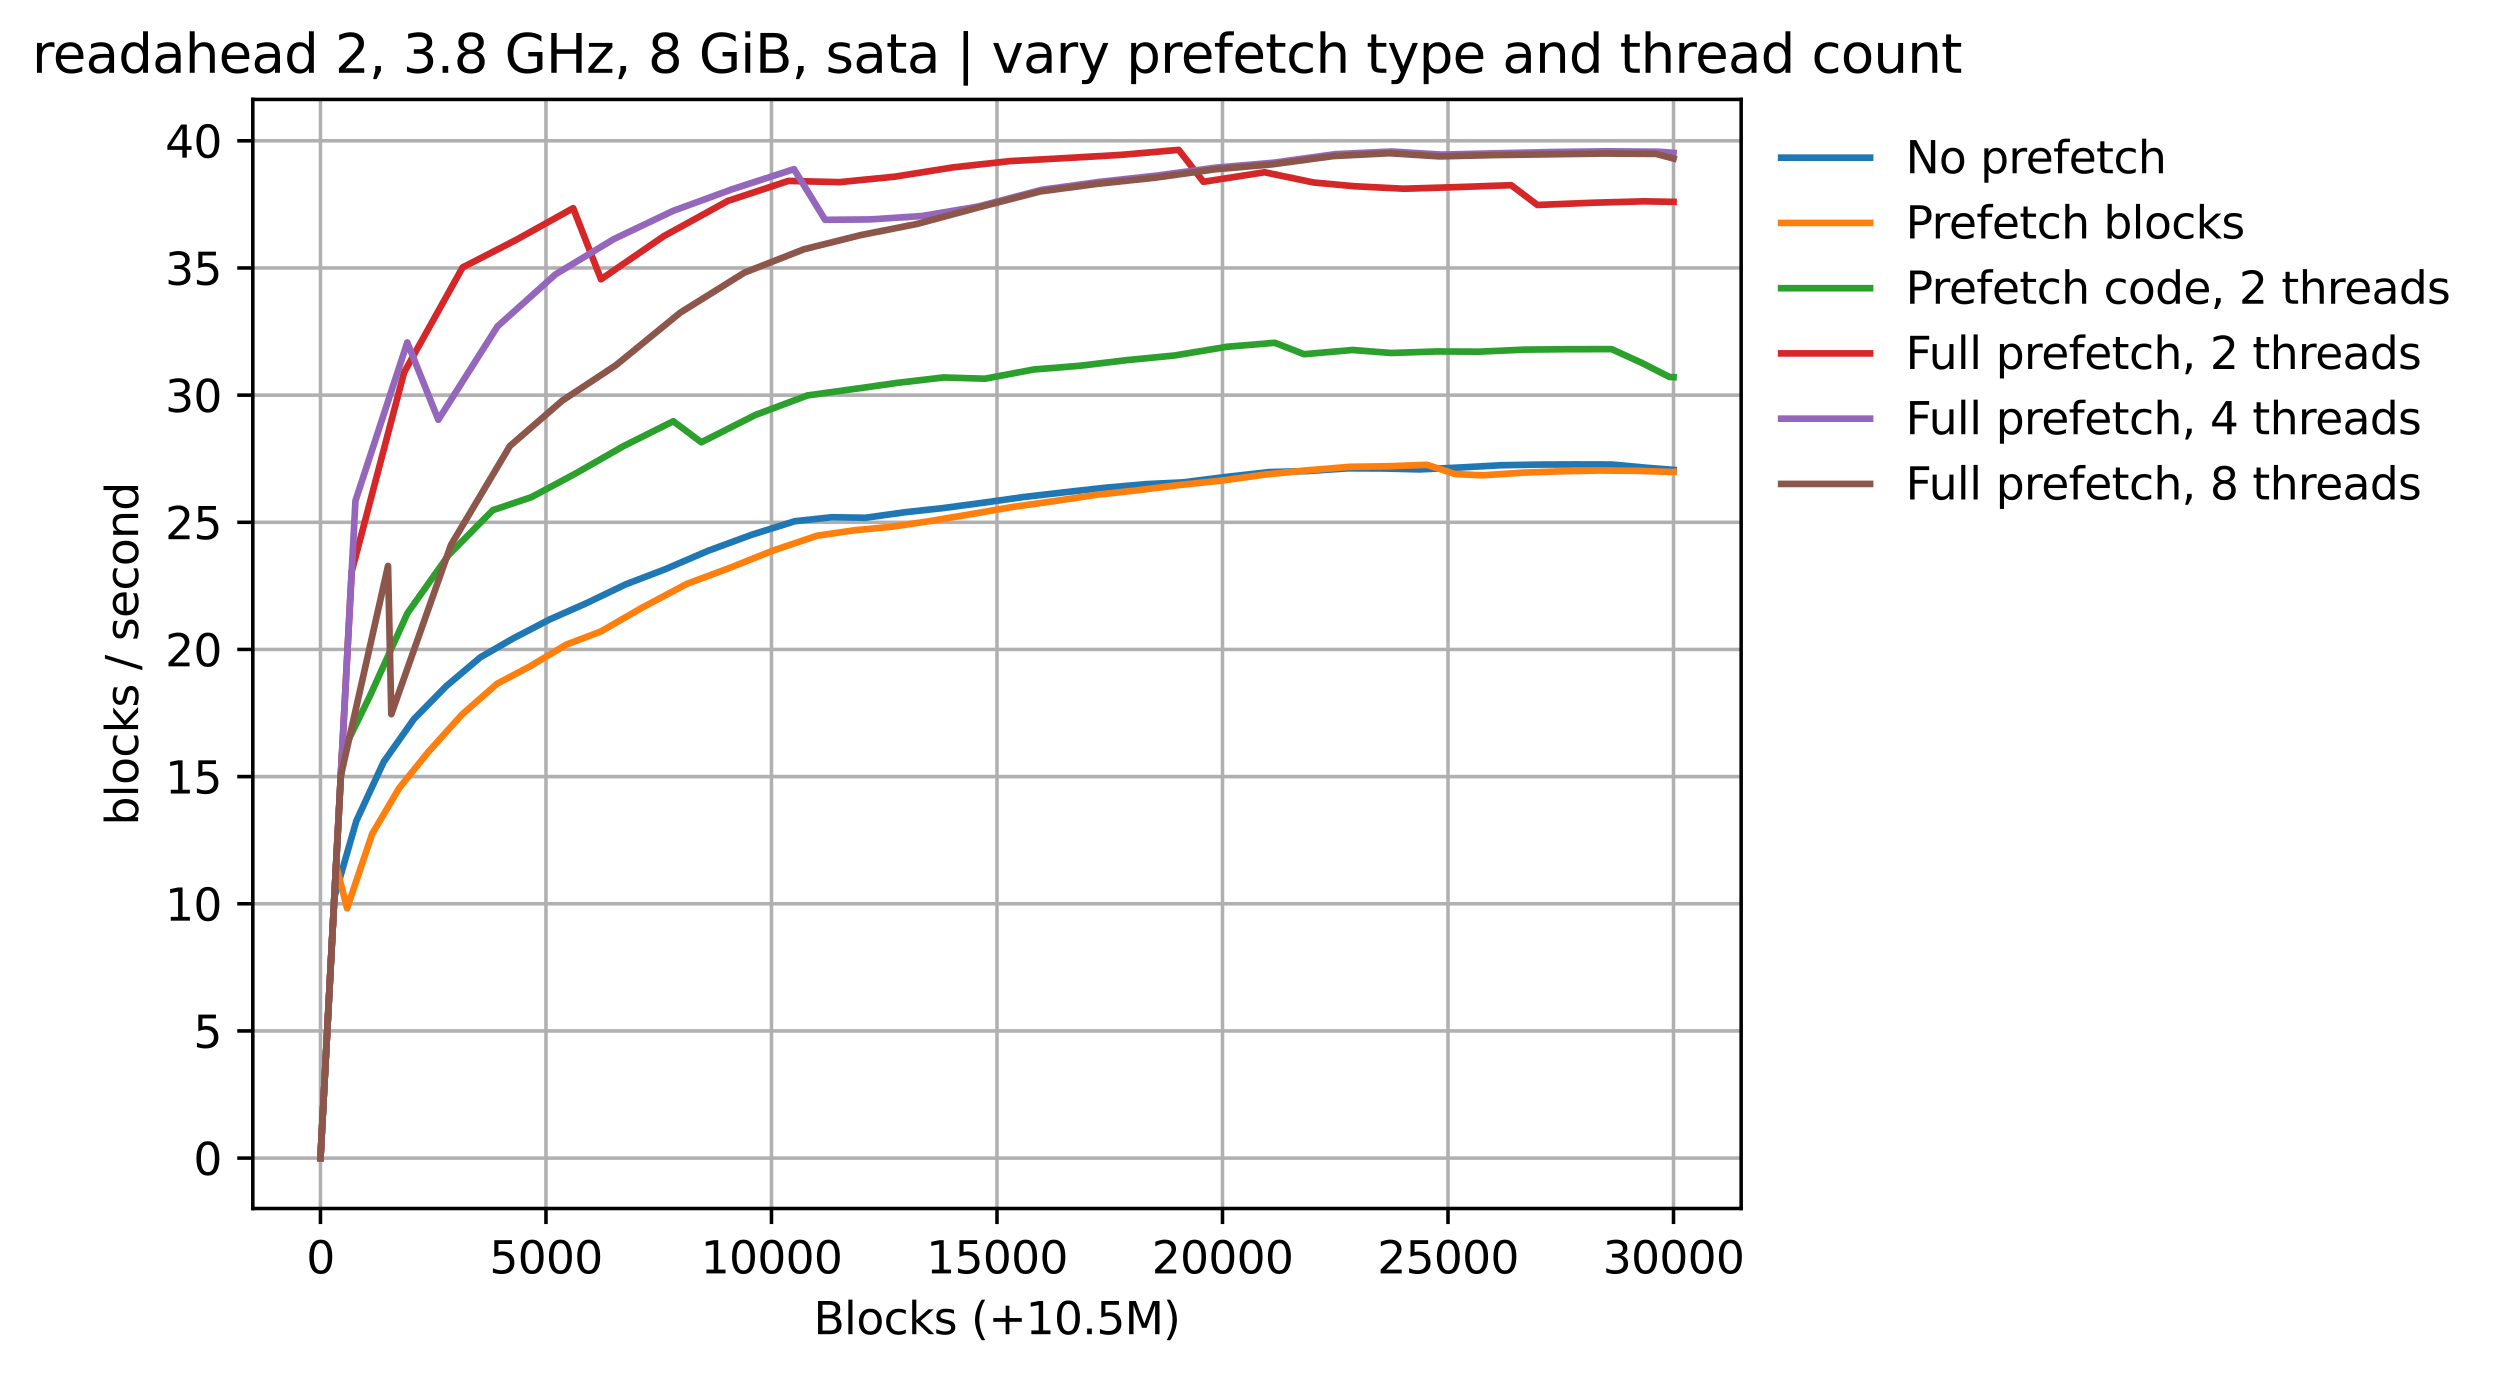 <?xml version="1.0" encoding="utf-8" standalone="no"?>
<!DOCTYPE svg PUBLIC "-//W3C//DTD SVG 1.1//EN"
  "http://www.w3.org/Graphics/SVG/1.1/DTD/svg11.dtd">
<svg xmlns:xlink="http://www.w3.org/1999/xlink" width="562.37pt" height="309.407pt" viewBox="0 0 562.37 309.407" xmlns="http://www.w3.org/2000/svg" version="1.1">
 <defs>
  <style type="text/css">*{stroke-linejoin: round; stroke-linecap: butt}</style>
 </defs>
 <g id="figure_1">
  <g id="patch_1">
   <path d="M 0 309.407 
L 562.37 309.407 
L 562.37 0 
L 0 0 
z
" style="fill: #ffffff"/>
  </g>
  <g id="axes_1">
   <g id="patch_2">
    <path d="M 56.87 271.851 
L 391.67 271.851 
L 391.67 22.371 
L 56.87 22.371 
z
" style="fill: #ffffff"/>
   </g>
   <g id="matplotlib.axis_1">
    <g id="xtick_1">
     <g id="line2d_1">
      <path d="M 72.088 271.851 
L 72.088 22.371 
" clip-path="url(#p1b6f10d792)" style="fill: none; stroke: #b0b0b0; stroke-width: 0.8; stroke-linecap: square"/>
     </g>
     <g id="line2d_2">
      <defs>
       <path id="mb98c2f0296" d="M 0 0 
L 0 3.5 
" style="stroke: #000000; stroke-width: 0.8"/>
      </defs>
      <g>
       <use xlink:href="#mb98c2f0296" x="72.088" y="271.851" style="stroke: #000000; stroke-width: 0.8"/>
      </g>
     </g>
     <g id="text_1">
      <!-- 0 -->
      <g transform="translate(68.907 286.449)scale(0.1 -0.1)">
       <defs>
        <path id="DejaVuSans-30" d="M 2034 4250 
Q 1547 4250 1301 3770 
Q 1056 3291 1056 2328 
Q 1056 1369 1301 889 
Q 1547 409 2034 409 
Q 2525 409 2770 889 
Q 3016 1369 3016 2328 
Q 3016 3291 2770 3770 
Q 2525 4250 2034 4250 
z
M 2034 4750 
Q 2819 4750 3233 4129 
Q 3647 3509 3647 2328 
Q 3647 1150 3233 529 
Q 2819 -91 2034 -91 
Q 1250 -91 836 529 
Q 422 1150 422 2328 
Q 422 3509 836 4129 
Q 1250 4750 2034 4750 
z
" transform="scale(0.016)"/>
       </defs>
       <use xlink:href="#DejaVuSans-30"/>
      </g>
     </g>
    </g>
    <g id="xtick_2">
     <g id="line2d_3">
      <path d="M 122.815 271.851 
L 122.815 22.371 
" clip-path="url(#p1b6f10d792)" style="fill: none; stroke: #b0b0b0; stroke-width: 0.8; stroke-linecap: square"/>
     </g>
     <g id="line2d_4">
      <g>
       <use xlink:href="#mb98c2f0296" x="122.815" y="271.851" style="stroke: #000000; stroke-width: 0.8"/>
      </g>
     </g>
     <g id="text_2">
      <!-- 5000 -->
      <g transform="translate(110.09 286.449)scale(0.1 -0.1)">
       <defs>
        <path id="DejaVuSans-35" d="M 691 4666 
L 3169 4666 
L 3169 4134 
L 1269 4134 
L 1269 2991 
Q 1406 3038 1543 3061 
Q 1681 3084 1819 3084 
Q 2600 3084 3056 2656 
Q 3513 2228 3513 1497 
Q 3513 744 3044 326 
Q 2575 -91 1722 -91 
Q 1428 -91 1123 -41 
Q 819 9 494 109 
L 494 744 
Q 775 591 1075 516 
Q 1375 441 1709 441 
Q 2250 441 2565 725 
Q 2881 1009 2881 1497 
Q 2881 1984 2565 2268 
Q 2250 2553 1709 2553 
Q 1456 2553 1204 2497 
Q 953 2441 691 2322 
L 691 4666 
z
" transform="scale(0.016)"/>
       </defs>
       <use xlink:href="#DejaVuSans-35"/>
       <use xlink:href="#DejaVuSans-30" x="63.623"/>
       <use xlink:href="#DejaVuSans-30" x="127.246"/>
       <use xlink:href="#DejaVuSans-30" x="190.869"/>
      </g>
     </g>
    </g>
    <g id="xtick_3">
     <g id="line2d_5">
      <path d="M 173.542 271.851 
L 173.542 22.371 
" clip-path="url(#p1b6f10d792)" style="fill: none; stroke: #b0b0b0; stroke-width: 0.8; stroke-linecap: square"/>
     </g>
     <g id="line2d_6">
      <g>
       <use xlink:href="#mb98c2f0296" x="173.542" y="271.851" style="stroke: #000000; stroke-width: 0.8"/>
      </g>
     </g>
     <g id="text_3">
      <!-- 10000 -->
      <g transform="translate(157.636 286.449)scale(0.1 -0.1)">
       <defs>
        <path id="DejaVuSans-31" d="M 794 531 
L 1825 531 
L 1825 4091 
L 703 3866 
L 703 4441 
L 1819 4666 
L 2450 4666 
L 2450 531 
L 3481 531 
L 3481 0 
L 794 0 
L 794 531 
z
" transform="scale(0.016)"/>
       </defs>
       <use xlink:href="#DejaVuSans-31"/>
       <use xlink:href="#DejaVuSans-30" x="63.623"/>
       <use xlink:href="#DejaVuSans-30" x="127.246"/>
       <use xlink:href="#DejaVuSans-30" x="190.869"/>
       <use xlink:href="#DejaVuSans-30" x="254.492"/>
      </g>
     </g>
    </g>
    <g id="xtick_4">
     <g id="line2d_7">
      <path d="M 224.27 271.851 
L 224.27 22.371 
" clip-path="url(#p1b6f10d792)" style="fill: none; stroke: #b0b0b0; stroke-width: 0.8; stroke-linecap: square"/>
     </g>
     <g id="line2d_8">
      <g>
       <use xlink:href="#mb98c2f0296" x="224.27" y="271.851" style="stroke: #000000; stroke-width: 0.8"/>
      </g>
     </g>
     <g id="text_4">
      <!-- 15000 -->
      <g transform="translate(208.363 286.449)scale(0.1 -0.1)">
       <use xlink:href="#DejaVuSans-31"/>
       <use xlink:href="#DejaVuSans-35" x="63.623"/>
       <use xlink:href="#DejaVuSans-30" x="127.246"/>
       <use xlink:href="#DejaVuSans-30" x="190.869"/>
       <use xlink:href="#DejaVuSans-30" x="254.492"/>
      </g>
     </g>
    </g>
    <g id="xtick_5">
     <g id="line2d_9">
      <path d="M 274.997 271.851 
L 274.997 22.371 
" clip-path="url(#p1b6f10d792)" style="fill: none; stroke: #b0b0b0; stroke-width: 0.8; stroke-linecap: square"/>
     </g>
     <g id="line2d_10">
      <g>
       <use xlink:href="#mb98c2f0296" x="274.997" y="271.851" style="stroke: #000000; stroke-width: 0.8"/>
      </g>
     </g>
     <g id="text_5">
      <!-- 20000 -->
      <g transform="translate(259.091 286.449)scale(0.1 -0.1)">
       <defs>
        <path id="DejaVuSans-32" d="M 1228 531 
L 3431 531 
L 3431 0 
L 469 0 
L 469 531 
Q 828 903 1448 1529 
Q 2069 2156 2228 2338 
Q 2531 2678 2651 2914 
Q 2772 3150 2772 3378 
Q 2772 3750 2511 3984 
Q 2250 4219 1831 4219 
Q 1534 4219 1204 4116 
Q 875 4013 500 3803 
L 500 4441 
Q 881 4594 1212 4672 
Q 1544 4750 1819 4750 
Q 2544 4750 2975 4387 
Q 3406 4025 3406 3419 
Q 3406 3131 3298 2873 
Q 3191 2616 2906 2266 
Q 2828 2175 2409 1742 
Q 1991 1309 1228 531 
z
" transform="scale(0.016)"/>
       </defs>
       <use xlink:href="#DejaVuSans-32"/>
       <use xlink:href="#DejaVuSans-30" x="63.623"/>
       <use xlink:href="#DejaVuSans-30" x="127.246"/>
       <use xlink:href="#DejaVuSans-30" x="190.869"/>
       <use xlink:href="#DejaVuSans-30" x="254.492"/>
      </g>
     </g>
    </g>
    <g id="xtick_6">
     <g id="line2d_11">
      <path d="M 325.724 271.851 
L 325.724 22.371 
" clip-path="url(#p1b6f10d792)" style="fill: none; stroke: #b0b0b0; stroke-width: 0.8; stroke-linecap: square"/>
     </g>
     <g id="line2d_12">
      <g>
       <use xlink:href="#mb98c2f0296" x="325.724" y="271.851" style="stroke: #000000; stroke-width: 0.8"/>
      </g>
     </g>
     <g id="text_6">
      <!-- 25000 -->
      <g transform="translate(309.818 286.449)scale(0.1 -0.1)">
       <use xlink:href="#DejaVuSans-32"/>
       <use xlink:href="#DejaVuSans-35" x="63.623"/>
       <use xlink:href="#DejaVuSans-30" x="127.246"/>
       <use xlink:href="#DejaVuSans-30" x="190.869"/>
       <use xlink:href="#DejaVuSans-30" x="254.492"/>
      </g>
     </g>
    </g>
    <g id="xtick_7">
     <g id="line2d_13">
      <path d="M 376.452 271.851 
L 376.452 22.371 
" clip-path="url(#p1b6f10d792)" style="fill: none; stroke: #b0b0b0; stroke-width: 0.8; stroke-linecap: square"/>
     </g>
     <g id="line2d_14">
      <g>
       <use xlink:href="#mb98c2f0296" x="376.452" y="271.851" style="stroke: #000000; stroke-width: 0.8"/>
      </g>
     </g>
     <g id="text_7">
      <!-- 30000 -->
      <g transform="translate(360.545 286.449)scale(0.1 -0.1)">
       <defs>
        <path id="DejaVuSans-33" d="M 2597 2516 
Q 3050 2419 3304 2112 
Q 3559 1806 3559 1356 
Q 3559 666 3084 287 
Q 2609 -91 1734 -91 
Q 1441 -91 1130 -33 
Q 819 25 488 141 
L 488 750 
Q 750 597 1062 519 
Q 1375 441 1716 441 
Q 2309 441 2620 675 
Q 2931 909 2931 1356 
Q 2931 1769 2642 2001 
Q 2353 2234 1838 2234 
L 1294 2234 
L 1294 2753 
L 1863 2753 
Q 2328 2753 2575 2939 
Q 2822 3125 2822 3475 
Q 2822 3834 2567 4026 
Q 2313 4219 1838 4219 
Q 1578 4219 1281 4162 
Q 984 4106 628 3988 
L 628 4550 
Q 988 4650 1302 4700 
Q 1616 4750 1894 4750 
Q 2613 4750 3031 4423 
Q 3450 4097 3450 3541 
Q 3450 3153 3228 2886 
Q 3006 2619 2597 2516 
z
" transform="scale(0.016)"/>
       </defs>
       <use xlink:href="#DejaVuSans-33"/>
       <use xlink:href="#DejaVuSans-30" x="63.623"/>
       <use xlink:href="#DejaVuSans-30" x="127.246"/>
       <use xlink:href="#DejaVuSans-30" x="190.869"/>
       <use xlink:href="#DejaVuSans-30" x="254.492"/>
      </g>
     </g>
    </g>
    <g id="text_8">
     <!-- Blocks (+10.5M) -->
     <g transform="translate(183.014 300.127)scale(0.1 -0.1)">
      <defs>
       <path id="DejaVuSans-42" d="M 1259 2228 
L 1259 519 
L 2272 519 
Q 2781 519 3026 730 
Q 3272 941 3272 1375 
Q 3272 1813 3026 2020 
Q 2781 2228 2272 2228 
L 1259 2228 
z
M 1259 4147 
L 1259 2741 
L 2194 2741 
Q 2656 2741 2882 2914 
Q 3109 3088 3109 3444 
Q 3109 3797 2882 3972 
Q 2656 4147 2194 4147 
L 1259 4147 
z
M 628 4666 
L 2241 4666 
Q 2963 4666 3353 4366 
Q 3744 4066 3744 3513 
Q 3744 3084 3544 2831 
Q 3344 2578 2956 2516 
Q 3422 2416 3680 2098 
Q 3938 1781 3938 1306 
Q 3938 681 3513 340 
Q 3088 0 2303 0 
L 628 0 
L 628 4666 
z
" transform="scale(0.016)"/>
       <path id="DejaVuSans-6c" d="M 603 4863 
L 1178 4863 
L 1178 0 
L 603 0 
L 603 4863 
z
" transform="scale(0.016)"/>
       <path id="DejaVuSans-6f" d="M 1959 3097 
Q 1497 3097 1228 2736 
Q 959 2375 959 1747 
Q 959 1119 1226 758 
Q 1494 397 1959 397 
Q 2419 397 2687 759 
Q 2956 1122 2956 1747 
Q 2956 2369 2687 2733 
Q 2419 3097 1959 3097 
z
M 1959 3584 
Q 2709 3584 3137 3096 
Q 3566 2609 3566 1747 
Q 3566 888 3137 398 
Q 2709 -91 1959 -91 
Q 1206 -91 779 398 
Q 353 888 353 1747 
Q 353 2609 779 3096 
Q 1206 3584 1959 3584 
z
" transform="scale(0.016)"/>
       <path id="DejaVuSans-63" d="M 3122 3366 
L 3122 2828 
Q 2878 2963 2633 3030 
Q 2388 3097 2138 3097 
Q 1578 3097 1268 2742 
Q 959 2388 959 1747 
Q 959 1106 1268 751 
Q 1578 397 2138 397 
Q 2388 397 2633 464 
Q 2878 531 3122 666 
L 3122 134 
Q 2881 22 2623 -34 
Q 2366 -91 2075 -91 
Q 1284 -91 818 406 
Q 353 903 353 1747 
Q 353 2603 823 3093 
Q 1294 3584 2113 3584 
Q 2378 3584 2631 3529 
Q 2884 3475 3122 3366 
z
" transform="scale(0.016)"/>
       <path id="DejaVuSans-6b" d="M 581 4863 
L 1159 4863 
L 1159 1991 
L 2875 3500 
L 3609 3500 
L 1753 1863 
L 3688 0 
L 2938 0 
L 1159 1709 
L 1159 0 
L 581 0 
L 581 4863 
z
" transform="scale(0.016)"/>
       <path id="DejaVuSans-73" d="M 2834 3397 
L 2834 2853 
Q 2591 2978 2328 3040 
Q 2066 3103 1784 3103 
Q 1356 3103 1142 2972 
Q 928 2841 928 2578 
Q 928 2378 1081 2264 
Q 1234 2150 1697 2047 
L 1894 2003 
Q 2506 1872 2764 1633 
Q 3022 1394 3022 966 
Q 3022 478 2636 193 
Q 2250 -91 1575 -91 
Q 1294 -91 989 -36 
Q 684 19 347 128 
L 347 722 
Q 666 556 975 473 
Q 1284 391 1588 391 
Q 1994 391 2212 530 
Q 2431 669 2431 922 
Q 2431 1156 2273 1281 
Q 2116 1406 1581 1522 
L 1381 1569 
Q 847 1681 609 1914 
Q 372 2147 372 2553 
Q 372 3047 722 3315 
Q 1072 3584 1716 3584 
Q 2034 3584 2315 3537 
Q 2597 3491 2834 3397 
z
" transform="scale(0.016)"/>
       <path id="DejaVuSans-20" transform="scale(0.016)"/>
       <path id="DejaVuSans-28" d="M 1984 4856 
Q 1566 4138 1362 3434 
Q 1159 2731 1159 2009 
Q 1159 1288 1364 580 
Q 1569 -128 1984 -844 
L 1484 -844 
Q 1016 -109 783 600 
Q 550 1309 550 2009 
Q 550 2706 781 3412 
Q 1013 4119 1484 4856 
L 1984 4856 
z
" transform="scale(0.016)"/>
       <path id="DejaVuSans-2b" d="M 2944 4013 
L 2944 2272 
L 4684 2272 
L 4684 1741 
L 2944 1741 
L 2944 0 
L 2419 0 
L 2419 1741 
L 678 1741 
L 678 2272 
L 2419 2272 
L 2419 4013 
L 2944 4013 
z
" transform="scale(0.016)"/>
       <path id="DejaVuSans-2e" d="M 684 794 
L 1344 794 
L 1344 0 
L 684 0 
L 684 794 
z
" transform="scale(0.016)"/>
       <path id="DejaVuSans-4d" d="M 628 4666 
L 1569 4666 
L 2759 1491 
L 3956 4666 
L 4897 4666 
L 4897 0 
L 4281 0 
L 4281 4097 
L 3078 897 
L 2444 897 
L 1241 4097 
L 1241 0 
L 628 0 
L 628 4666 
z
" transform="scale(0.016)"/>
       <path id="DejaVuSans-29" d="M 513 4856 
L 1013 4856 
Q 1481 4119 1714 3412 
Q 1947 2706 1947 2009 
Q 1947 1309 1714 600 
Q 1481 -109 1013 -844 
L 513 -844 
Q 928 -128 1133 580 
Q 1338 1288 1338 2009 
Q 1338 2731 1133 3434 
Q 928 4138 513 4856 
z
" transform="scale(0.016)"/>
      </defs>
      <use xlink:href="#DejaVuSans-42"/>
      <use xlink:href="#DejaVuSans-6c" x="68.604"/>
      <use xlink:href="#DejaVuSans-6f" x="96.387"/>
      <use xlink:href="#DejaVuSans-63" x="157.568"/>
      <use xlink:href="#DejaVuSans-6b" x="212.549"/>
      <use xlink:href="#DejaVuSans-73" x="270.459"/>
      <use xlink:href="#DejaVuSans-20" x="322.559"/>
      <use xlink:href="#DejaVuSans-28" x="354.346"/>
      <use xlink:href="#DejaVuSans-2b" x="393.359"/>
      <use xlink:href="#DejaVuSans-31" x="477.148"/>
      <use xlink:href="#DejaVuSans-30" x="540.771"/>
      <use xlink:href="#DejaVuSans-2e" x="604.395"/>
      <use xlink:href="#DejaVuSans-35" x="636.182"/>
      <use xlink:href="#DejaVuSans-4d" x="699.805"/>
      <use xlink:href="#DejaVuSans-29" x="786.084"/>
     </g>
    </g>
   </g>
   <g id="matplotlib.axis_2">
    <g id="ytick_1">
     <g id="line2d_15">
      <path d="M 56.87 260.511 
L 391.67 260.511 
" clip-path="url(#p1b6f10d792)" style="fill: none; stroke: #b0b0b0; stroke-width: 0.8; stroke-linecap: square"/>
     </g>
     <g id="line2d_16">
      <defs>
       <path id="me30bbe6de4" d="M 0 0 
L -3.5 0 
" style="stroke: #000000; stroke-width: 0.8"/>
      </defs>
      <g>
       <use xlink:href="#me30bbe6de4" x="56.87" y="260.511" style="stroke: #000000; stroke-width: 0.8"/>
      </g>
     </g>
     <g id="text_9">
      <!-- 0 -->
      <g transform="translate(43.507 264.31)scale(0.1 -0.1)">
       <use xlink:href="#DejaVuSans-30"/>
      </g>
     </g>
    </g>
    <g id="ytick_2">
     <g id="line2d_17">
      <path d="M 56.87 231.906 
L 391.67 231.906 
" clip-path="url(#p1b6f10d792)" style="fill: none; stroke: #b0b0b0; stroke-width: 0.8; stroke-linecap: square"/>
     </g>
     <g id="line2d_18">
      <g>
       <use xlink:href="#me30bbe6de4" x="56.87" y="231.906" style="stroke: #000000; stroke-width: 0.8"/>
      </g>
     </g>
     <g id="text_10">
      <!-- 5 -->
      <g transform="translate(43.507 235.705)scale(0.1 -0.1)">
       <use xlink:href="#DejaVuSans-35"/>
      </g>
     </g>
    </g>
    <g id="ytick_3">
     <g id="line2d_19">
      <path d="M 56.87 203.301 
L 391.67 203.301 
" clip-path="url(#p1b6f10d792)" style="fill: none; stroke: #b0b0b0; stroke-width: 0.8; stroke-linecap: square"/>
     </g>
     <g id="line2d_20">
      <g>
       <use xlink:href="#me30bbe6de4" x="56.87" y="203.301" style="stroke: #000000; stroke-width: 0.8"/>
      </g>
     </g>
     <g id="text_11">
      <!-- 10 -->
      <g transform="translate(37.145 207.101)scale(0.1 -0.1)">
       <use xlink:href="#DejaVuSans-31"/>
       <use xlink:href="#DejaVuSans-30" x="63.623"/>
      </g>
     </g>
    </g>
    <g id="ytick_4">
     <g id="line2d_21">
      <path d="M 56.87 174.697 
L 391.67 174.697 
" clip-path="url(#p1b6f10d792)" style="fill: none; stroke: #b0b0b0; stroke-width: 0.8; stroke-linecap: square"/>
     </g>
     <g id="line2d_22">
      <g>
       <use xlink:href="#me30bbe6de4" x="56.87" y="174.697" style="stroke: #000000; stroke-width: 0.8"/>
      </g>
     </g>
     <g id="text_12">
      <!-- 15 -->
      <g transform="translate(37.145 178.496)scale(0.1 -0.1)">
       <use xlink:href="#DejaVuSans-31"/>
       <use xlink:href="#DejaVuSans-35" x="63.623"/>
      </g>
     </g>
    </g>
    <g id="ytick_5">
     <g id="line2d_23">
      <path d="M 56.87 146.092 
L 391.67 146.092 
" clip-path="url(#p1b6f10d792)" style="fill: none; stroke: #b0b0b0; stroke-width: 0.8; stroke-linecap: square"/>
     </g>
     <g id="line2d_24">
      <g>
       <use xlink:href="#me30bbe6de4" x="56.87" y="146.092" style="stroke: #000000; stroke-width: 0.8"/>
      </g>
     </g>
     <g id="text_13">
      <!-- 20 -->
      <g transform="translate(37.145 149.891)scale(0.1 -0.1)">
       <use xlink:href="#DejaVuSans-32"/>
       <use xlink:href="#DejaVuSans-30" x="63.623"/>
      </g>
     </g>
    </g>
    <g id="ytick_6">
     <g id="line2d_25">
      <path d="M 56.87 117.487 
L 391.67 117.487 
" clip-path="url(#p1b6f10d792)" style="fill: none; stroke: #b0b0b0; stroke-width: 0.8; stroke-linecap: square"/>
     </g>
     <g id="line2d_26">
      <g>
       <use xlink:href="#me30bbe6de4" x="56.87" y="117.487" style="stroke: #000000; stroke-width: 0.8"/>
      </g>
     </g>
     <g id="text_14">
      <!-- 25 -->
      <g transform="translate(37.145 121.287)scale(0.1 -0.1)">
       <use xlink:href="#DejaVuSans-32"/>
       <use xlink:href="#DejaVuSans-35" x="63.623"/>
      </g>
     </g>
    </g>
    <g id="ytick_7">
     <g id="line2d_27">
      <path d="M 56.87 88.883 
L 391.67 88.883 
" clip-path="url(#p1b6f10d792)" style="fill: none; stroke: #b0b0b0; stroke-width: 0.8; stroke-linecap: square"/>
     </g>
     <g id="line2d_28">
      <g>
       <use xlink:href="#me30bbe6de4" x="56.87" y="88.883" style="stroke: #000000; stroke-width: 0.8"/>
      </g>
     </g>
     <g id="text_15">
      <!-- 30 -->
      <g transform="translate(37.145 92.682)scale(0.1 -0.1)">
       <use xlink:href="#DejaVuSans-33"/>
       <use xlink:href="#DejaVuSans-30" x="63.623"/>
      </g>
     </g>
    </g>
    <g id="ytick_8">
     <g id="line2d_29">
      <path d="M 56.87 60.278 
L 391.67 60.278 
" clip-path="url(#p1b6f10d792)" style="fill: none; stroke: #b0b0b0; stroke-width: 0.8; stroke-linecap: square"/>
     </g>
     <g id="line2d_30">
      <g>
       <use xlink:href="#me30bbe6de4" x="56.87" y="60.278" style="stroke: #000000; stroke-width: 0.8"/>
      </g>
     </g>
     <g id="text_16">
      <!-- 35 -->
      <g transform="translate(37.145 64.077)scale(0.1 -0.1)">
       <use xlink:href="#DejaVuSans-33"/>
       <use xlink:href="#DejaVuSans-35" x="63.623"/>
      </g>
     </g>
    </g>
    <g id="ytick_9">
     <g id="line2d_31">
      <path d="M 56.87 31.674 
L 391.67 31.674 
" clip-path="url(#p1b6f10d792)" style="fill: none; stroke: #b0b0b0; stroke-width: 0.8; stroke-linecap: square"/>
     </g>
     <g id="line2d_32">
      <g>
       <use xlink:href="#me30bbe6de4" x="56.87" y="31.674" style="stroke: #000000; stroke-width: 0.8"/>
      </g>
     </g>
     <g id="text_17">
      <!-- 40 -->
      <g transform="translate(37.145 35.473)scale(0.1 -0.1)">
       <defs>
        <path id="DejaVuSans-34" d="M 2419 4116 
L 825 1625 
L 2419 1625 
L 2419 4116 
z
M 2253 4666 
L 3047 4666 
L 3047 1625 
L 3713 1625 
L 3713 1100 
L 3047 1100 
L 3047 0 
L 2419 0 
L 2419 1100 
L 313 1100 
L 313 1709 
L 2253 4666 
z
" transform="scale(0.016)"/>
       </defs>
       <use xlink:href="#DejaVuSans-34"/>
       <use xlink:href="#DejaVuSans-30" x="63.623"/>
      </g>
     </g>
    </g>
    <g id="text_18">
     <!-- blocks / second -->
     <g transform="translate(31.065 185.678)rotate(-90)scale(0.1 -0.1)">
      <defs>
       <path id="DejaVuSans-62" d="M 3116 1747 
Q 3116 2381 2855 2742 
Q 2594 3103 2138 3103 
Q 1681 3103 1420 2742 
Q 1159 2381 1159 1747 
Q 1159 1113 1420 752 
Q 1681 391 2138 391 
Q 2594 391 2855 752 
Q 3116 1113 3116 1747 
z
M 1159 2969 
Q 1341 3281 1617 3432 
Q 1894 3584 2278 3584 
Q 2916 3584 3314 3078 
Q 3713 2572 3713 1747 
Q 3713 922 3314 415 
Q 2916 -91 2278 -91 
Q 1894 -91 1617 61 
Q 1341 213 1159 525 
L 1159 0 
L 581 0 
L 581 4863 
L 1159 4863 
L 1159 2969 
z
" transform="scale(0.016)"/>
       <path id="DejaVuSans-2f" d="M 1625 4666 
L 2156 4666 
L 531 -594 
L 0 -594 
L 1625 4666 
z
" transform="scale(0.016)"/>
       <path id="DejaVuSans-65" d="M 3597 1894 
L 3597 1613 
L 953 1613 
Q 991 1019 1311 708 
Q 1631 397 2203 397 
Q 2534 397 2845 478 
Q 3156 559 3463 722 
L 3463 178 
Q 3153 47 2828 -22 
Q 2503 -91 2169 -91 
Q 1331 -91 842 396 
Q 353 884 353 1716 
Q 353 2575 817 3079 
Q 1281 3584 2069 3584 
Q 2775 3584 3186 3129 
Q 3597 2675 3597 1894 
z
M 3022 2063 
Q 3016 2534 2758 2815 
Q 2500 3097 2075 3097 
Q 1594 3097 1305 2825 
Q 1016 2553 972 2059 
L 3022 2063 
z
" transform="scale(0.016)"/>
       <path id="DejaVuSans-6e" d="M 3513 2113 
L 3513 0 
L 2938 0 
L 2938 2094 
Q 2938 2591 2744 2837 
Q 2550 3084 2163 3084 
Q 1697 3084 1428 2787 
Q 1159 2491 1159 1978 
L 1159 0 
L 581 0 
L 581 3500 
L 1159 3500 
L 1159 2956 
Q 1366 3272 1645 3428 
Q 1925 3584 2291 3584 
Q 2894 3584 3203 3211 
Q 3513 2838 3513 2113 
z
" transform="scale(0.016)"/>
       <path id="DejaVuSans-64" d="M 2906 2969 
L 2906 4863 
L 3481 4863 
L 3481 0 
L 2906 0 
L 2906 525 
Q 2725 213 2448 61 
Q 2172 -91 1784 -91 
Q 1150 -91 751 415 
Q 353 922 353 1747 
Q 353 2572 751 3078 
Q 1150 3584 1784 3584 
Q 2172 3584 2448 3432 
Q 2725 3281 2906 2969 
z
M 947 1747 
Q 947 1113 1208 752 
Q 1469 391 1925 391 
Q 2381 391 2643 752 
Q 2906 1113 2906 1747 
Q 2906 2381 2643 2742 
Q 2381 3103 1925 3103 
Q 1469 3103 1208 2742 
Q 947 2381 947 1747 
z
" transform="scale(0.016)"/>
      </defs>
      <use xlink:href="#DejaVuSans-62"/>
      <use xlink:href="#DejaVuSans-6c" x="63.477"/>
      <use xlink:href="#DejaVuSans-6f" x="91.26"/>
      <use xlink:href="#DejaVuSans-63" x="152.441"/>
      <use xlink:href="#DejaVuSans-6b" x="207.422"/>
      <use xlink:href="#DejaVuSans-73" x="265.332"/>
      <use xlink:href="#DejaVuSans-20" x="317.432"/>
      <use xlink:href="#DejaVuSans-2f" x="349.219"/>
      <use xlink:href="#DejaVuSans-20" x="382.91"/>
      <use xlink:href="#DejaVuSans-73" x="414.697"/>
      <use xlink:href="#DejaVuSans-65" x="466.797"/>
      <use xlink:href="#DejaVuSans-63" x="528.32"/>
      <use xlink:href="#DejaVuSans-6f" x="583.301"/>
      <use xlink:href="#DejaVuSans-6e" x="644.482"/>
      <use xlink:href="#DejaVuSans-64" x="707.861"/>
     </g>
    </g>
   </g>
   <g id="line2d_33">
    <path d="M 72.088 260.511 
L 75.213 201.857 
L 80.164 184.649 
L 86.322 171.359 
L 93.109 161.758 
L 100.323 154.393 
L 108.054 147.859 
L 115.673 143.482 
L 123.667 139.331 
L 131.845 135.718 
L 140.762 131.437 
L 149.599 128.06 
L 159.318 123.88 
L 169.068 120.295 
L 178.798 117.246 
L 187.127 116.353 
L 194.696 116.471 
L 203.482 115.232 
L 212.105 114.297 
L 221.104 113.089 
L 230.327 111.798 
L 239.417 110.739 
L 248.578 109.719 
L 257.577 108.918 
L 266.191 108.496 
L 275.9 107.272 
L 285.548 106.187 
L 294.081 105.965 
L 303.222 105.348 
L 311.409 105.39 
L 319.333 105.595 
L 328.281 105.167 
L 337.412 104.66 
L 345.975 104.508 
L 354.334 104.471 
L 362.593 104.494 
L 369.624 105.157 
L 376.452 105.693 
" clip-path="url(#p1b6f10d792)" style="fill: none; stroke: #1f77b4; stroke-width: 1.5; stroke-linecap: square"/>
   </g>
   <g id="line2d_34">
    <path d="M 72.088 260.511 
L 75.598 194.617 
L 78.074 204.313 
L 83.735 187.543 
L 89.802 177.272 
L 96.417 169.06 
L 103.955 160.696 
L 111.838 153.784 
L 119.153 149.932 
L 127.401 144.991 
L 135.101 142.076 
L 144.597 136.608 
L 154.57 131.311 
L 163.833 127.86 
L 173.877 123.849 
L 183.82 120.498 
L 192.322 119.266 
L 200.529 118.495 
L 209.336 117.188 
L 218.538 115.635 
L 227.983 113.999 
L 237.215 112.714 
L 246.742 111.29 
L 255.913 110.283 
L 265.44 109.082 
L 274.774 108.117 
L 284.818 106.716 
L 294.365 105.771 
L 303.739 105.001 
L 312.19 104.886 
L 320.996 104.557 
L 327.317 106.637 
L 333.577 106.916 
L 342.819 106.305 
L 351.565 106.006 
L 360.087 105.843 
L 368.193 105.908 
L 375.914 106.161 
L 376.452 106.155 
" clip-path="url(#p1b6f10d792)" style="fill: none; stroke: #ff7f0e; stroke-width: 1.5; stroke-linecap: square"/>
   </g>
   <g id="line2d_35">
    <path d="M 72.088 260.511 
L 76.937 169.377 
L 83.136 156.721 
L 91.658 137.918 
L 100.982 124.759 
L 110.864 114.755 
L 119.548 111.83 
L 129.43 106.537 
L 140.255 100.354 
L 151.456 94.757 
L 157.756 99.489 
L 169.92 93.347 
L 181.618 88.95 
L 191.713 87.556 
L 201.99 86.107 
L 212.217 84.912 
L 221.551 85.188 
L 232.528 83.115 
L 242.755 82.292 
L 253.529 81.008 
L 264.192 79.969 
L 275.981 78.008 
L 286.745 77.109 
L 293.36 79.679 
L 304.196 78.731 
L 312.971 79.403 
L 323.076 79.061 
L 332.664 79.107 
L 343.002 78.645 
L 352.813 78.551 
L 362.522 78.538 
L 369.269 81.606 
L 375.559 84.81 
L 376.452 84.842 
" clip-path="url(#p1b6f10d792)" style="fill: none; stroke: #2ca02c; stroke-width: 1.5; stroke-linecap: square"/>
   </g>
   <g id="line2d_36">
    <path d="M 72.088 260.511 
L 79.109 128.592 
L 90.898 83.775 
L 104.066 60.146 
L 116.038 53.994 
L 128.933 46.827 
L 135.193 62.821 
L 149.325 53.115 
L 163.732 45.196 
L 177.337 40.698 
L 188.882 40.972 
L 201.28 39.74 
L 214.368 37.649 
L 227.202 36.236 
L 239.63 35.563 
L 252.18 34.835 
L 265.146 33.711 
L 270.705 40.897 
L 284.453 38.749 
L 295.511 41.055 
L 304.713 41.895 
L 315.711 42.451 
L 327.723 42.091 
L 339.938 41.661 
L 345.833 46.109 
L 357.906 45.615 
L 369.786 45.288 
L 376.452 45.406 
" clip-path="url(#p1b6f10d792)" style="fill: none; stroke: #d62728; stroke-width: 1.5; stroke-linecap: square"/>
   </g>
   <g id="line2d_37">
    <path d="M 72.088 260.511 
L 79.961 112.645 
L 91.618 77.037 
L 98.598 94.422 
L 111.909 73.417 
L 124.976 61.7 
L 138.084 53.775 
L 151.446 47.421 
L 164.868 42.511 
L 178.605 38.051 
L 185.605 49.448 
L 195.66 49.357 
L 207.378 48.598 
L 220.151 46.431 
L 234.314 42.7 
L 247.33 40.911 
L 260.215 39.498 
L 273.597 37.7 
L 286.512 36.592 
L 300.361 34.68 
L 313.012 34.083 
L 324.273 34.778 
L 336.651 34.472 
L 348.998 34.201 
L 361.254 34.035 
L 373.175 34.13 
L 376.452 34.38 
" clip-path="url(#p1b6f10d792)" style="fill: none; stroke: #9467bd; stroke-width: 1.5; stroke-linecap: square"/>
   </g>
   <g id="line2d_38">
    <path d="M 72.088 260.511 
L 76.663 174.548 
L 87.286 127.306 
L 88.026 160.65 
L 101.439 122.597 
L 114.699 100.326 
L 126.478 90.121 
L 138.5 82.189 
L 153.038 70.318 
L 167.465 61.318 
L 180.857 56.065 
L 193.59 52.888 
L 206.231 50.385 
L 219.968 46.693 
L 234.05 43.054 
L 246.996 41.331 
L 259.809 39.98 
L 273.242 38.093 
L 286.147 36.977 
L 299.924 35.108 
L 312.596 34.468 
L 323.827 35.184 
L 336.164 34.885 
L 348.369 34.719 
L 360.604 34.543 
L 372.525 34.619 
L 376.452 35.658 
" clip-path="url(#p1b6f10d792)" style="fill: none; stroke: #8c564b; stroke-width: 1.5; stroke-linecap: square"/>
   </g>
   <g id="patch_3">
    <path d="M 56.87 271.851 
L 56.87 22.371 
" style="fill: none; stroke: #000000; stroke-width: 0.8; stroke-linejoin: miter; stroke-linecap: square"/>
   </g>
   <g id="patch_4">
    <path d="M 391.67 271.851 
L 391.67 22.371 
" style="fill: none; stroke: #000000; stroke-width: 0.8; stroke-linejoin: miter; stroke-linecap: square"/>
   </g>
   <g id="patch_5">
    <path d="M 56.87 271.851 
L 391.67 271.851 
" style="fill: none; stroke: #000000; stroke-width: 0.8; stroke-linejoin: miter; stroke-linecap: square"/>
   </g>
   <g id="patch_6">
    <path d="M 56.87 22.371 
L 391.67 22.371 
" style="fill: none; stroke: #000000; stroke-width: 0.8; stroke-linejoin: miter; stroke-linecap: square"/>
   </g>
   <g id="text_19">
    <!-- readahead 2, 3.8 GHz, 8 GiB, sata | vary prefetch type and thread count -->
    <g transform="translate(7.2 16.371)scale(0.12 -0.12)">
     <defs>
      <path id="DejaVuSans-72" d="M 2631 2963 
Q 2534 3019 2420 3045 
Q 2306 3072 2169 3072 
Q 1681 3072 1420 2755 
Q 1159 2438 1159 1844 
L 1159 0 
L 581 0 
L 581 3500 
L 1159 3500 
L 1159 2956 
Q 1341 3275 1631 3429 
Q 1922 3584 2338 3584 
Q 2397 3584 2469 3576 
Q 2541 3569 2628 3553 
L 2631 2963 
z
" transform="scale(0.016)"/>
      <path id="DejaVuSans-61" d="M 2194 1759 
Q 1497 1759 1228 1600 
Q 959 1441 959 1056 
Q 959 750 1161 570 
Q 1363 391 1709 391 
Q 2188 391 2477 730 
Q 2766 1069 2766 1631 
L 2766 1759 
L 2194 1759 
z
M 3341 1997 
L 3341 0 
L 2766 0 
L 2766 531 
Q 2569 213 2275 61 
Q 1981 -91 1556 -91 
Q 1019 -91 701 211 
Q 384 513 384 1019 
Q 384 1609 779 1909 
Q 1175 2209 1959 2209 
L 2766 2209 
L 2766 2266 
Q 2766 2663 2505 2880 
Q 2244 3097 1772 3097 
Q 1472 3097 1187 3025 
Q 903 2953 641 2809 
L 641 3341 
Q 956 3463 1253 3523 
Q 1550 3584 1831 3584 
Q 2591 3584 2966 3190 
Q 3341 2797 3341 1997 
z
" transform="scale(0.016)"/>
      <path id="DejaVuSans-68" d="M 3513 2113 
L 3513 0 
L 2938 0 
L 2938 2094 
Q 2938 2591 2744 2837 
Q 2550 3084 2163 3084 
Q 1697 3084 1428 2787 
Q 1159 2491 1159 1978 
L 1159 0 
L 581 0 
L 581 4863 
L 1159 4863 
L 1159 2956 
Q 1366 3272 1645 3428 
Q 1925 3584 2291 3584 
Q 2894 3584 3203 3211 
Q 3513 2838 3513 2113 
z
" transform="scale(0.016)"/>
      <path id="DejaVuSans-2c" d="M 750 794 
L 1409 794 
L 1409 256 
L 897 -744 
L 494 -744 
L 750 256 
L 750 794 
z
" transform="scale(0.016)"/>
      <path id="DejaVuSans-38" d="M 2034 2216 
Q 1584 2216 1326 1975 
Q 1069 1734 1069 1313 
Q 1069 891 1326 650 
Q 1584 409 2034 409 
Q 2484 409 2743 651 
Q 3003 894 3003 1313 
Q 3003 1734 2745 1975 
Q 2488 2216 2034 2216 
z
M 1403 2484 
Q 997 2584 770 2862 
Q 544 3141 544 3541 
Q 544 4100 942 4425 
Q 1341 4750 2034 4750 
Q 2731 4750 3128 4425 
Q 3525 4100 3525 3541 
Q 3525 3141 3298 2862 
Q 3072 2584 2669 2484 
Q 3125 2378 3379 2068 
Q 3634 1759 3634 1313 
Q 3634 634 3220 271 
Q 2806 -91 2034 -91 
Q 1263 -91 848 271 
Q 434 634 434 1313 
Q 434 1759 690 2068 
Q 947 2378 1403 2484 
z
M 1172 3481 
Q 1172 3119 1398 2916 
Q 1625 2713 2034 2713 
Q 2441 2713 2670 2916 
Q 2900 3119 2900 3481 
Q 2900 3844 2670 4047 
Q 2441 4250 2034 4250 
Q 1625 4250 1398 4047 
Q 1172 3844 1172 3481 
z
" transform="scale(0.016)"/>
      <path id="DejaVuSans-47" d="M 3809 666 
L 3809 1919 
L 2778 1919 
L 2778 2438 
L 4434 2438 
L 4434 434 
Q 4069 175 3628 42 
Q 3188 -91 2688 -91 
Q 1594 -91 976 548 
Q 359 1188 359 2328 
Q 359 3472 976 4111 
Q 1594 4750 2688 4750 
Q 3144 4750 3555 4637 
Q 3966 4525 4313 4306 
L 4313 3634 
Q 3963 3931 3569 4081 
Q 3175 4231 2741 4231 
Q 1884 4231 1454 3753 
Q 1025 3275 1025 2328 
Q 1025 1384 1454 906 
Q 1884 428 2741 428 
Q 3075 428 3337 486 
Q 3600 544 3809 666 
z
" transform="scale(0.016)"/>
      <path id="DejaVuSans-48" d="M 628 4666 
L 1259 4666 
L 1259 2753 
L 3553 2753 
L 3553 4666 
L 4184 4666 
L 4184 0 
L 3553 0 
L 3553 2222 
L 1259 2222 
L 1259 0 
L 628 0 
L 628 4666 
z
" transform="scale(0.016)"/>
      <path id="DejaVuSans-7a" d="M 353 3500 
L 3084 3500 
L 3084 2975 
L 922 459 
L 3084 459 
L 3084 0 
L 275 0 
L 275 525 
L 2438 3041 
L 353 3041 
L 353 3500 
z
" transform="scale(0.016)"/>
      <path id="DejaVuSans-69" d="M 603 3500 
L 1178 3500 
L 1178 0 
L 603 0 
L 603 3500 
z
M 603 4863 
L 1178 4863 
L 1178 4134 
L 603 4134 
L 603 4863 
z
" transform="scale(0.016)"/>
      <path id="DejaVuSans-74" d="M 1172 4494 
L 1172 3500 
L 2356 3500 
L 2356 3053 
L 1172 3053 
L 1172 1153 
Q 1172 725 1289 603 
Q 1406 481 1766 481 
L 2356 481 
L 2356 0 
L 1766 0 
Q 1100 0 847 248 
Q 594 497 594 1153 
L 594 3053 
L 172 3053 
L 172 3500 
L 594 3500 
L 594 4494 
L 1172 4494 
z
" transform="scale(0.016)"/>
      <path id="DejaVuSans-7c" d="M 1344 4891 
L 1344 -1509 
L 813 -1509 
L 813 4891 
L 1344 4891 
z
" transform="scale(0.016)"/>
      <path id="DejaVuSans-76" d="M 191 3500 
L 800 3500 
L 1894 563 
L 2988 3500 
L 3597 3500 
L 2284 0 
L 1503 0 
L 191 3500 
z
" transform="scale(0.016)"/>
      <path id="DejaVuSans-79" d="M 2059 -325 
Q 1816 -950 1584 -1140 
Q 1353 -1331 966 -1331 
L 506 -1331 
L 506 -850 
L 844 -850 
Q 1081 -850 1212 -737 
Q 1344 -625 1503 -206 
L 1606 56 
L 191 3500 
L 800 3500 
L 1894 763 
L 2988 3500 
L 3597 3500 
L 2059 -325 
z
" transform="scale(0.016)"/>
      <path id="DejaVuSans-70" d="M 1159 525 
L 1159 -1331 
L 581 -1331 
L 581 3500 
L 1159 3500 
L 1159 2969 
Q 1341 3281 1617 3432 
Q 1894 3584 2278 3584 
Q 2916 3584 3314 3078 
Q 3713 2572 3713 1747 
Q 3713 922 3314 415 
Q 2916 -91 2278 -91 
Q 1894 -91 1617 61 
Q 1341 213 1159 525 
z
M 3116 1747 
Q 3116 2381 2855 2742 
Q 2594 3103 2138 3103 
Q 1681 3103 1420 2742 
Q 1159 2381 1159 1747 
Q 1159 1113 1420 752 
Q 1681 391 2138 391 
Q 2594 391 2855 752 
Q 3116 1113 3116 1747 
z
" transform="scale(0.016)"/>
      <path id="DejaVuSans-66" d="M 2375 4863 
L 2375 4384 
L 1825 4384 
Q 1516 4384 1395 4259 
Q 1275 4134 1275 3809 
L 1275 3500 
L 2222 3500 
L 2222 3053 
L 1275 3053 
L 1275 0 
L 697 0 
L 697 3053 
L 147 3053 
L 147 3500 
L 697 3500 
L 697 3744 
Q 697 4328 969 4595 
Q 1241 4863 1831 4863 
L 2375 4863 
z
" transform="scale(0.016)"/>
      <path id="DejaVuSans-75" d="M 544 1381 
L 544 3500 
L 1119 3500 
L 1119 1403 
Q 1119 906 1312 657 
Q 1506 409 1894 409 
Q 2359 409 2629 706 
Q 2900 1003 2900 1516 
L 2900 3500 
L 3475 3500 
L 3475 0 
L 2900 0 
L 2900 538 
Q 2691 219 2414 64 
Q 2138 -91 1772 -91 
Q 1169 -91 856 284 
Q 544 659 544 1381 
z
M 1991 3584 
L 1991 3584 
z
" transform="scale(0.016)"/>
     </defs>
     <use xlink:href="#DejaVuSans-72"/>
     <use xlink:href="#DejaVuSans-65" x="38.863"/>
     <use xlink:href="#DejaVuSans-61" x="100.387"/>
     <use xlink:href="#DejaVuSans-64" x="161.666"/>
     <use xlink:href="#DejaVuSans-61" x="225.143"/>
     <use xlink:href="#DejaVuSans-68" x="286.422"/>
     <use xlink:href="#DejaVuSans-65" x="349.801"/>
     <use xlink:href="#DejaVuSans-61" x="411.324"/>
     <use xlink:href="#DejaVuSans-64" x="472.604"/>
     <use xlink:href="#DejaVuSans-20" x="536.08"/>
     <use xlink:href="#DejaVuSans-32" x="567.867"/>
     <use xlink:href="#DejaVuSans-2c" x="631.49"/>
     <use xlink:href="#DejaVuSans-20" x="663.277"/>
     <use xlink:href="#DejaVuSans-33" x="695.064"/>
     <use xlink:href="#DejaVuSans-2e" x="758.688"/>
     <use xlink:href="#DejaVuSans-38" x="790.475"/>
     <use xlink:href="#DejaVuSans-20" x="854.098"/>
     <use xlink:href="#DejaVuSans-47" x="885.885"/>
     <use xlink:href="#DejaVuSans-48" x="963.375"/>
     <use xlink:href="#DejaVuSans-7a" x="1038.57"/>
     <use xlink:href="#DejaVuSans-2c" x="1091.061"/>
     <use xlink:href="#DejaVuSans-20" x="1122.848"/>
     <use xlink:href="#DejaVuSans-38" x="1154.635"/>
     <use xlink:href="#DejaVuSans-20" x="1218.258"/>
     <use xlink:href="#DejaVuSans-47" x="1250.045"/>
     <use xlink:href="#DejaVuSans-69" x="1327.535"/>
     <use xlink:href="#DejaVuSans-42" x="1355.318"/>
     <use xlink:href="#DejaVuSans-2c" x="1423.922"/>
     <use xlink:href="#DejaVuSans-20" x="1455.709"/>
     <use xlink:href="#DejaVuSans-73" x="1487.496"/>
     <use xlink:href="#DejaVuSans-61" x="1539.596"/>
     <use xlink:href="#DejaVuSans-74" x="1600.875"/>
     <use xlink:href="#DejaVuSans-61" x="1640.084"/>
     <use xlink:href="#DejaVuSans-20" x="1701.363"/>
     <use xlink:href="#DejaVuSans-7c" x="1733.15"/>
     <use xlink:href="#DejaVuSans-20" x="1766.842"/>
     <use xlink:href="#DejaVuSans-76" x="1798.629"/>
     <use xlink:href="#DejaVuSans-61" x="1857.809"/>
     <use xlink:href="#DejaVuSans-72" x="1919.088"/>
     <use xlink:href="#DejaVuSans-79" x="1960.201"/>
     <use xlink:href="#DejaVuSans-20" x="2019.381"/>
     <use xlink:href="#DejaVuSans-70" x="2051.168"/>
     <use xlink:href="#DejaVuSans-72" x="2114.645"/>
     <use xlink:href="#DejaVuSans-65" x="2153.508"/>
     <use xlink:href="#DejaVuSans-66" x="2215.031"/>
     <use xlink:href="#DejaVuSans-65" x="2250.236"/>
     <use xlink:href="#DejaVuSans-74" x="2311.76"/>
     <use xlink:href="#DejaVuSans-63" x="2350.969"/>
     <use xlink:href="#DejaVuSans-68" x="2405.949"/>
     <use xlink:href="#DejaVuSans-20" x="2469.328"/>
     <use xlink:href="#DejaVuSans-74" x="2501.115"/>
     <use xlink:href="#DejaVuSans-79" x="2540.324"/>
     <use xlink:href="#DejaVuSans-70" x="2599.504"/>
     <use xlink:href="#DejaVuSans-65" x="2662.98"/>
     <use xlink:href="#DejaVuSans-20" x="2724.504"/>
     <use xlink:href="#DejaVuSans-61" x="2756.291"/>
     <use xlink:href="#DejaVuSans-6e" x="2817.57"/>
     <use xlink:href="#DejaVuSans-64" x="2880.949"/>
     <use xlink:href="#DejaVuSans-20" x="2944.426"/>
     <use xlink:href="#DejaVuSans-74" x="2976.213"/>
     <use xlink:href="#DejaVuSans-68" x="3015.422"/>
     <use xlink:href="#DejaVuSans-72" x="3078.801"/>
     <use xlink:href="#DejaVuSans-65" x="3117.664"/>
     <use xlink:href="#DejaVuSans-61" x="3179.188"/>
     <use xlink:href="#DejaVuSans-64" x="3240.467"/>
     <use xlink:href="#DejaVuSans-20" x="3303.943"/>
     <use xlink:href="#DejaVuSans-63" x="3335.73"/>
     <use xlink:href="#DejaVuSans-6f" x="3390.711"/>
     <use xlink:href="#DejaVuSans-75" x="3451.893"/>
     <use xlink:href="#DejaVuSans-6e" x="3515.271"/>
     <use xlink:href="#DejaVuSans-74" x="3578.65"/>
    </g>
   </g>
   <g id="legend_1">
    <g id="line2d_39">
     <path d="M 400.67 35.469 
L 410.67 35.469 
L 420.67 35.469 
" style="fill: none; stroke: #1f77b4; stroke-width: 1.5; stroke-linecap: square"/>
    </g>
    <g id="text_20">
     <!-- No prefetch -->
     <g transform="translate(428.67 38.969)scale(0.1 -0.1)">
      <defs>
       <path id="DejaVuSans-4e" d="M 628 4666 
L 1478 4666 
L 3547 763 
L 3547 4666 
L 4159 4666 
L 4159 0 
L 3309 0 
L 1241 3903 
L 1241 0 
L 628 0 
L 628 4666 
z
" transform="scale(0.016)"/>
      </defs>
      <use xlink:href="#DejaVuSans-4e"/>
      <use xlink:href="#DejaVuSans-6f" x="74.805"/>
      <use xlink:href="#DejaVuSans-20" x="135.986"/>
      <use xlink:href="#DejaVuSans-70" x="167.773"/>
      <use xlink:href="#DejaVuSans-72" x="231.25"/>
      <use xlink:href="#DejaVuSans-65" x="270.113"/>
      <use xlink:href="#DejaVuSans-66" x="331.637"/>
      <use xlink:href="#DejaVuSans-65" x="366.842"/>
      <use xlink:href="#DejaVuSans-74" x="428.365"/>
      <use xlink:href="#DejaVuSans-63" x="467.574"/>
      <use xlink:href="#DejaVuSans-68" x="522.555"/>
     </g>
    </g>
    <g id="line2d_40">
     <path d="M 400.67 50.147 
L 410.67 50.147 
L 420.67 50.147 
" style="fill: none; stroke: #ff7f0e; stroke-width: 1.5; stroke-linecap: square"/>
    </g>
    <g id="text_21">
     <!-- Prefetch blocks -->
     <g transform="translate(428.67 53.647)scale(0.1 -0.1)">
      <defs>
       <path id="DejaVuSans-50" d="M 1259 4147 
L 1259 2394 
L 2053 2394 
Q 2494 2394 2734 2622 
Q 2975 2850 2975 3272 
Q 2975 3691 2734 3919 
Q 2494 4147 2053 4147 
L 1259 4147 
z
M 628 4666 
L 2053 4666 
Q 2838 4666 3239 4311 
Q 3641 3956 3641 3272 
Q 3641 2581 3239 2228 
Q 2838 1875 2053 1875 
L 1259 1875 
L 1259 0 
L 628 0 
L 628 4666 
z
" transform="scale(0.016)"/>
      </defs>
      <use xlink:href="#DejaVuSans-50"/>
      <use xlink:href="#DejaVuSans-72" x="58.553"/>
      <use xlink:href="#DejaVuSans-65" x="97.416"/>
      <use xlink:href="#DejaVuSans-66" x="158.939"/>
      <use xlink:href="#DejaVuSans-65" x="194.145"/>
      <use xlink:href="#DejaVuSans-74" x="255.668"/>
      <use xlink:href="#DejaVuSans-63" x="294.877"/>
      <use xlink:href="#DejaVuSans-68" x="349.857"/>
      <use xlink:href="#DejaVuSans-20" x="413.236"/>
      <use xlink:href="#DejaVuSans-62" x="445.023"/>
      <use xlink:href="#DejaVuSans-6c" x="508.5"/>
      <use xlink:href="#DejaVuSans-6f" x="536.283"/>
      <use xlink:href="#DejaVuSans-63" x="597.465"/>
      <use xlink:href="#DejaVuSans-6b" x="652.445"/>
      <use xlink:href="#DejaVuSans-73" x="710.355"/>
     </g>
    </g>
    <g id="line2d_41">
     <path d="M 400.67 64.825 
L 410.67 64.825 
L 420.67 64.825 
" style="fill: none; stroke: #2ca02c; stroke-width: 1.5; stroke-linecap: square"/>
    </g>
    <g id="text_22">
     <!-- Prefetch code, 2 threads -->
     <g transform="translate(428.67 68.325)scale(0.1 -0.1)">
      <use xlink:href="#DejaVuSans-50"/>
      <use xlink:href="#DejaVuSans-72" x="58.553"/>
      <use xlink:href="#DejaVuSans-65" x="97.416"/>
      <use xlink:href="#DejaVuSans-66" x="158.939"/>
      <use xlink:href="#DejaVuSans-65" x="194.145"/>
      <use xlink:href="#DejaVuSans-74" x="255.668"/>
      <use xlink:href="#DejaVuSans-63" x="294.877"/>
      <use xlink:href="#DejaVuSans-68" x="349.857"/>
      <use xlink:href="#DejaVuSans-20" x="413.236"/>
      <use xlink:href="#DejaVuSans-63" x="445.023"/>
      <use xlink:href="#DejaVuSans-6f" x="500.004"/>
      <use xlink:href="#DejaVuSans-64" x="561.186"/>
      <use xlink:href="#DejaVuSans-65" x="624.662"/>
      <use xlink:href="#DejaVuSans-2c" x="686.186"/>
      <use xlink:href="#DejaVuSans-20" x="717.973"/>
      <use xlink:href="#DejaVuSans-32" x="749.76"/>
      <use xlink:href="#DejaVuSans-20" x="813.383"/>
      <use xlink:href="#DejaVuSans-74" x="845.17"/>
      <use xlink:href="#DejaVuSans-68" x="884.379"/>
      <use xlink:href="#DejaVuSans-72" x="947.758"/>
      <use xlink:href="#DejaVuSans-65" x="986.621"/>
      <use xlink:href="#DejaVuSans-61" x="1048.145"/>
      <use xlink:href="#DejaVuSans-64" x="1109.424"/>
      <use xlink:href="#DejaVuSans-73" x="1172.9"/>
     </g>
    </g>
    <g id="line2d_42">
     <path d="M 400.67 79.503 
L 410.67 79.503 
L 420.67 79.503 
" style="fill: none; stroke: #d62728; stroke-width: 1.5; stroke-linecap: square"/>
    </g>
    <g id="text_23">
     <!-- Full prefetch, 2 threads -->
     <g transform="translate(428.67 83.003)scale(0.1 -0.1)">
      <defs>
       <path id="DejaVuSans-46" d="M 628 4666 
L 3309 4666 
L 3309 4134 
L 1259 4134 
L 1259 2759 
L 3109 2759 
L 3109 2228 
L 1259 2228 
L 1259 0 
L 628 0 
L 628 4666 
z
" transform="scale(0.016)"/>
      </defs>
      <use xlink:href="#DejaVuSans-46"/>
      <use xlink:href="#DejaVuSans-75" x="52.02"/>
      <use xlink:href="#DejaVuSans-6c" x="115.398"/>
      <use xlink:href="#DejaVuSans-6c" x="143.182"/>
      <use xlink:href="#DejaVuSans-20" x="170.965"/>
      <use xlink:href="#DejaVuSans-70" x="202.752"/>
      <use xlink:href="#DejaVuSans-72" x="266.229"/>
      <use xlink:href="#DejaVuSans-65" x="305.092"/>
      <use xlink:href="#DejaVuSans-66" x="366.615"/>
      <use xlink:href="#DejaVuSans-65" x="401.82"/>
      <use xlink:href="#DejaVuSans-74" x="463.344"/>
      <use xlink:href="#DejaVuSans-63" x="502.553"/>
      <use xlink:href="#DejaVuSans-68" x="557.533"/>
      <use xlink:href="#DejaVuSans-2c" x="620.912"/>
      <use xlink:href="#DejaVuSans-20" x="652.699"/>
      <use xlink:href="#DejaVuSans-32" x="684.486"/>
      <use xlink:href="#DejaVuSans-20" x="748.109"/>
      <use xlink:href="#DejaVuSans-74" x="779.896"/>
      <use xlink:href="#DejaVuSans-68" x="819.105"/>
      <use xlink:href="#DejaVuSans-72" x="882.484"/>
      <use xlink:href="#DejaVuSans-65" x="921.348"/>
      <use xlink:href="#DejaVuSans-61" x="982.871"/>
      <use xlink:href="#DejaVuSans-64" x="1044.15"/>
      <use xlink:href="#DejaVuSans-73" x="1107.627"/>
     </g>
    </g>
    <g id="line2d_43">
     <path d="M 400.67 94.182 
L 410.67 94.182 
L 420.67 94.182 
" style="fill: none; stroke: #9467bd; stroke-width: 1.5; stroke-linecap: square"/>
    </g>
    <g id="text_24">
     <!-- Full prefetch, 4 threads -->
     <g transform="translate(428.67 97.682)scale(0.1 -0.1)">
      <use xlink:href="#DejaVuSans-46"/>
      <use xlink:href="#DejaVuSans-75" x="52.02"/>
      <use xlink:href="#DejaVuSans-6c" x="115.398"/>
      <use xlink:href="#DejaVuSans-6c" x="143.182"/>
      <use xlink:href="#DejaVuSans-20" x="170.965"/>
      <use xlink:href="#DejaVuSans-70" x="202.752"/>
      <use xlink:href="#DejaVuSans-72" x="266.229"/>
      <use xlink:href="#DejaVuSans-65" x="305.092"/>
      <use xlink:href="#DejaVuSans-66" x="366.615"/>
      <use xlink:href="#DejaVuSans-65" x="401.82"/>
      <use xlink:href="#DejaVuSans-74" x="463.344"/>
      <use xlink:href="#DejaVuSans-63" x="502.553"/>
      <use xlink:href="#DejaVuSans-68" x="557.533"/>
      <use xlink:href="#DejaVuSans-2c" x="620.912"/>
      <use xlink:href="#DejaVuSans-20" x="652.699"/>
      <use xlink:href="#DejaVuSans-34" x="684.486"/>
      <use xlink:href="#DejaVuSans-20" x="748.109"/>
      <use xlink:href="#DejaVuSans-74" x="779.896"/>
      <use xlink:href="#DejaVuSans-68" x="819.105"/>
      <use xlink:href="#DejaVuSans-72" x="882.484"/>
      <use xlink:href="#DejaVuSans-65" x="921.348"/>
      <use xlink:href="#DejaVuSans-61" x="982.871"/>
      <use xlink:href="#DejaVuSans-64" x="1044.15"/>
      <use xlink:href="#DejaVuSans-73" x="1107.627"/>
     </g>
    </g>
    <g id="line2d_44">
     <path d="M 400.67 108.86 
L 410.67 108.86 
L 420.67 108.86 
" style="fill: none; stroke: #8c564b; stroke-width: 1.5; stroke-linecap: square"/>
    </g>
    <g id="text_25">
     <!-- Full prefetch, 8 threads -->
     <g transform="translate(428.67 112.36)scale(0.1 -0.1)">
      <use xlink:href="#DejaVuSans-46"/>
      <use xlink:href="#DejaVuSans-75" x="52.02"/>
      <use xlink:href="#DejaVuSans-6c" x="115.398"/>
      <use xlink:href="#DejaVuSans-6c" x="143.182"/>
      <use xlink:href="#DejaVuSans-20" x="170.965"/>
      <use xlink:href="#DejaVuSans-70" x="202.752"/>
      <use xlink:href="#DejaVuSans-72" x="266.229"/>
      <use xlink:href="#DejaVuSans-65" x="305.092"/>
      <use xlink:href="#DejaVuSans-66" x="366.615"/>
      <use xlink:href="#DejaVuSans-65" x="401.82"/>
      <use xlink:href="#DejaVuSans-74" x="463.344"/>
      <use xlink:href="#DejaVuSans-63" x="502.553"/>
      <use xlink:href="#DejaVuSans-68" x="557.533"/>
      <use xlink:href="#DejaVuSans-2c" x="620.912"/>
      <use xlink:href="#DejaVuSans-20" x="652.699"/>
      <use xlink:href="#DejaVuSans-38" x="684.486"/>
      <use xlink:href="#DejaVuSans-20" x="748.109"/>
      <use xlink:href="#DejaVuSans-74" x="779.896"/>
      <use xlink:href="#DejaVuSans-68" x="819.105"/>
      <use xlink:href="#DejaVuSans-72" x="882.484"/>
      <use xlink:href="#DejaVuSans-65" x="921.348"/>
      <use xlink:href="#DejaVuSans-61" x="982.871"/>
      <use xlink:href="#DejaVuSans-64" x="1044.15"/>
      <use xlink:href="#DejaVuSans-73" x="1107.627"/>
     </g>
    </g>
   </g>
  </g>
 </g>
 <defs>
  <clipPath id="p1b6f10d792">
   <rect x="56.87" y="22.371" width="334.8" height="249.48"/>
  </clipPath>
 </defs>
</svg>
